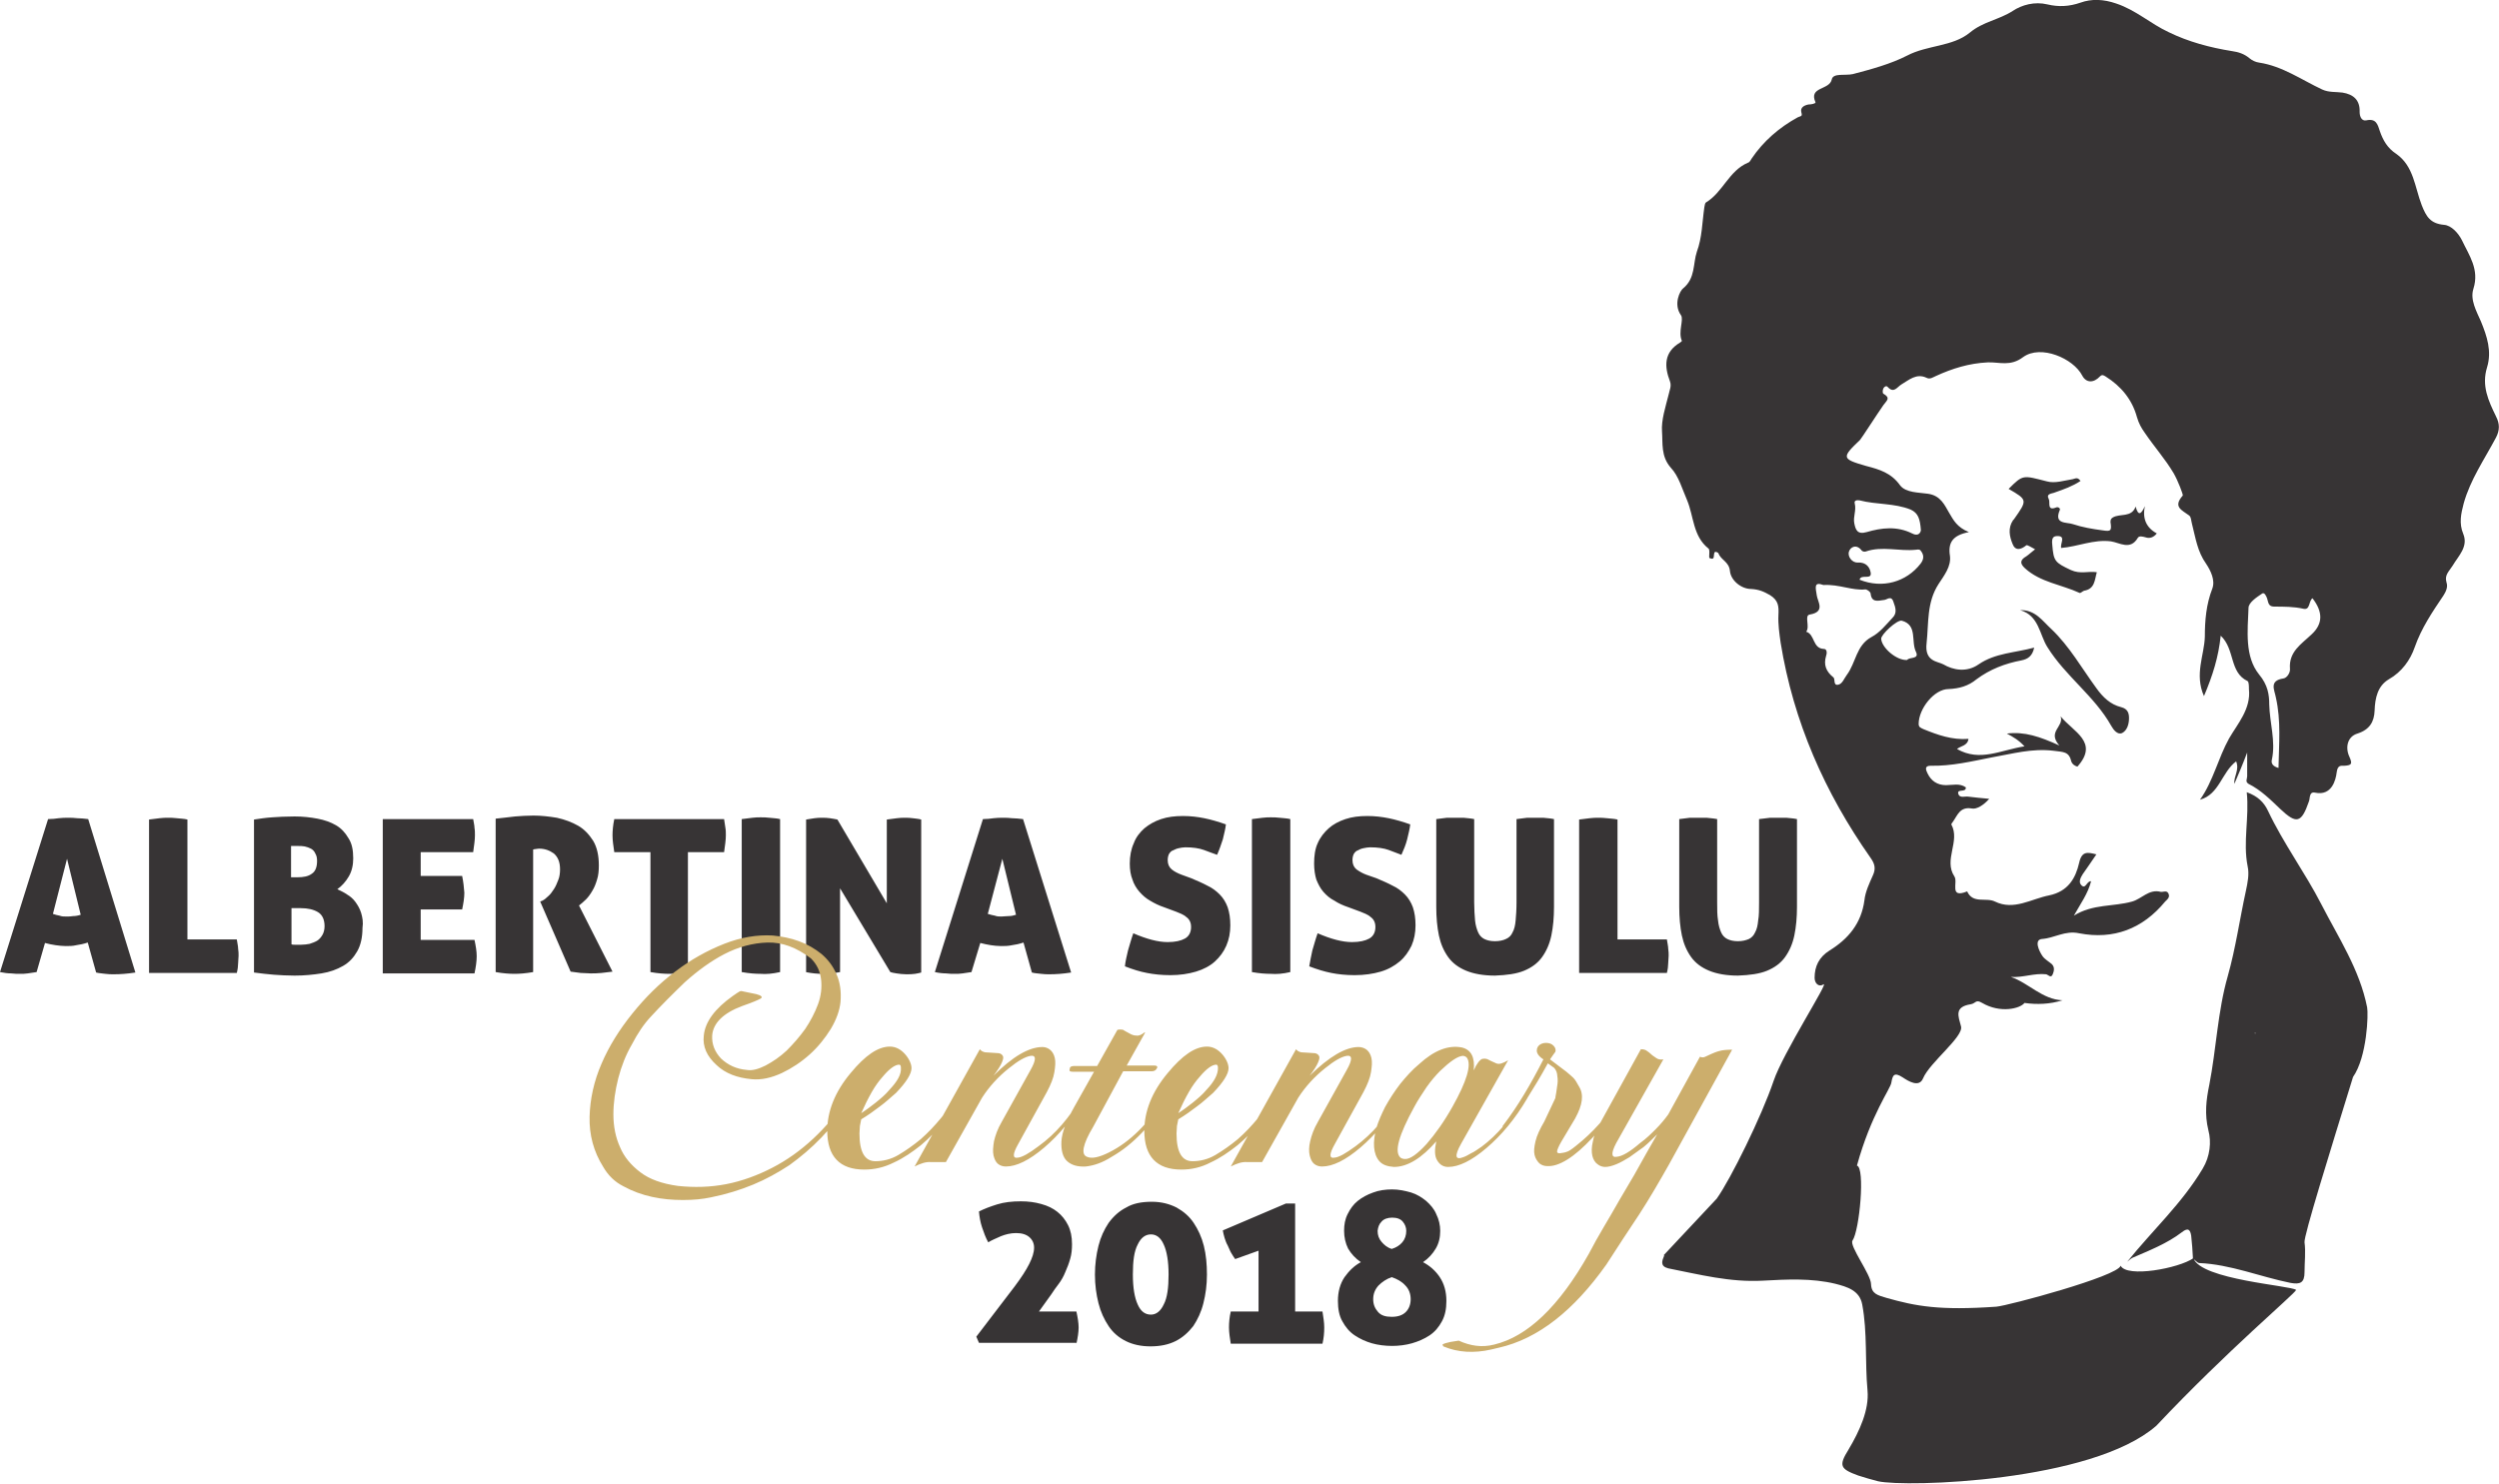 <svg enable-background="new 0 0 566.7 336.6" image-rendering="optimizeQuality" shape-rendering="geometricPrecision" text-rendering="geometricPrecision" viewBox="0 0 566.7 336.6" xmlns="http://www.w3.org/2000/svg"><path d="m244.1 304.8c.3-1.4.5-2.6.5-3.7 0-1-.2-2.2-.5-3.6h-8.5l2.8-3.9c.5-.8 1.1-1.6 1.7-2.4s1.1-1.7 1.5-2.7c.4-.9.8-1.9 1.1-3 .3-1 .4-2.1.4-3.3 0-1.7-.3-3.1-.9-4.3s-1.4-2.2-2.4-3-2.2-1.4-3.7-1.8c-1.4-.4-2.9-.6-4.6-.6-2 0-3.8.2-5.4.7s-2.9 1-4.1 1.6c.1 1.2.3 2.4.7 3.6s.8 2.3 1.4 3.4c.8-.5 1.8-.9 2.9-1.4 1-.4 2.2-.7 3.4-.7 1.3 0 2.3.3 3 .9s1.1 1.4 1.1 2.4c0 1.1-.4 2.3-1.1 3.7s-1.8 3.1-3.3 5.1l-8.7 11.4.6 1.4h22.1zm11.3-30.9c-1.6.8-2.9 2-4 3.5-1 1.5-1.8 3.2-2.3 5.2s-.8 4.2-.8 6.5c0 2.4.3 4.5.8 6.5s1.3 3.7 2.3 5.2 2.3 2.6 3.9 3.4 3.5 1.2 5.6 1.2c2.2 0 4.1-.4 5.7-1.2s2.9-2 4-3.4c1-1.5 1.8-3.2 2.3-5.2s.8-4.1.8-6.5c0-2.3-.2-4.5-.7-6.5s-1.3-3.7-2.3-5.2-2.3-2.6-3.9-3.5c-1.6-.8-3.4-1.3-5.6-1.3-2.4 0-4.3.4-5.8 1.3zm8.5 8.4c.7 1.5 1.1 3.8 1.1 6.8s-.3 5.3-1.1 6.8c-.7 1.5-1.7 2.3-2.9 2.3-1.3 0-2.3-.7-3-2.3-.7-1.5-1.1-3.8-1.1-6.8 0-3.1.3-5.3 1.1-6.8.7-1.5 1.7-2.3 3-2.3 1.2 0 2.2.7 2.9 2.3zm21.5 1.4v13.8h-6.3c-.3 1.3-.4 2.5-.4 3.6 0 1.2.2 2.4.4 3.7h20.8c.3-1.3.4-2.5.4-3.7 0-1.1-.2-2.3-.4-3.6h-6.2v-24.5h-2.1l-14.3 6.1c.1.5.2 1.1.4 1.7s.4 1.2.7 1.7c.3.6.5 1.2.8 1.7s.6 1 .9 1.4zm40.3-8.3c-.5-1.2-1.3-2.1-2.3-3-1-.8-2.1-1.5-3.4-1.9-1.4-.4-2.8-.7-4.3-.7s-3 .2-4.3.7c-1.4.5-2.5 1.1-3.5 1.9s-1.7 1.8-2.3 3-.8 2.4-.8 3.8.3 2.8.9 4c.7 1.2 1.6 2.2 2.9 3.1-1.5.8-2.7 2-3.7 3.4-1 1.5-1.5 3.3-1.5 5.4 0 1.8.3 3.4 1 4.6.7 1.3 1.6 2.4 2.8 3.2s2.5 1.4 3.9 1.8 3 .6 4.6.6c1.5 0 3.1-.2 4.5-.6s2.8-1 4-1.8 2.1-1.9 2.8-3.2 1-2.8 1-4.6c0-2.1-.5-3.9-1.5-5.4s-2.3-2.6-3.8-3.4c1.2-.8 2.2-1.9 2.9-3.1s1-2.5 1-4c0-1.3-.3-2.6-.9-3.8zm-6.9 22.2c-.7.7-1.7 1.1-3.2 1.1-1.4 0-2.4-.3-3.1-1.1s-1.1-1.7-1.1-2.9.4-2.2 1.2-3.1c.8-.8 1.8-1.5 3-1.9 1.2.4 2.3 1 3.1 1.9.8.8 1.2 1.9 1.2 3.1s-.4 2.2-1.1 2.9zm-5.5-20.5c.5-.6 1.4-.9 2.4-.9 1.1 0 1.9.3 2.4.9s.8 1.3.8 2.1c0 1-.3 1.9-.9 2.6s-1.4 1.2-2.4 1.5c-1-.3-1.7-.9-2.3-1.6s-.9-1.5-.9-2.5c.1-.8.3-1.5.9-2.1zm-303.1-63.2c.8.2 1.6.4 2.4.5s1.5.2 2.3.2 1.6 0 2.4-.2c.8-.1 1.7-.3 2.6-.6l1.9 6.8c.8.2 1.5.2 2.1.3s1.3.1 1.9.1c1.4 0 3-.1 4.9-.4l-10.7-34.8c-.9-.1-1.7-.2-2.5-.2-.7-.1-1.4-.1-2-.1-.7 0-1.5 0-2.2.1s-1.5.2-2.4.2l-10.9 34.7c1 .2 1.8.3 2.5.3.8.1 1.4.1 2 .1s1.2 0 1.8-.1 1.3-.2 2-.3zm8.1-6.4c-.6.2-1.2.3-1.7.3-.5.1-1.1.1-1.6.1s-1 0-1.5-.2c-.5-.1-1-.2-1.5-.4l3.2-12.5zm15.6 13.2h19.8c.2-.8.3-1.6.3-2.2s.1-1.2.1-1.7 0-1-.1-1.6c0-.6-.2-1.3-.3-2.1h-11.2v-27.2c-.8-.2-1.6-.2-2.4-.3-.7-.1-1.4-.1-2-.1-.5 0-1.2 0-1.9.1s-1.5.2-2.4.3v34.8zm48-13.6c-.3-1-.8-1.8-1.3-2.5s-1.2-1.3-1.9-1.7c-.7-.5-1.4-.8-2.2-1.2 1-.7 1.9-1.7 2.6-2.9s1-2.6 1-4.1c0-1.9-.3-3.4-1.1-4.6-.7-1.2-1.6-2.2-2.8-2.9s-2.6-1.2-4.2-1.5-3.3-.5-5.2-.5-3.7.1-5.1.2c-1.5.1-2.8.3-4.1.5v34.7c1.6.2 3.1.4 4.5.5s3 .2 4.7.2c2.2 0 4.2-.2 6.1-.5s3.5-.9 4.9-1.7 2.4-1.9 3.2-3.3 1.2-3.2 1.2-5.3c.2-1.3 0-2.4-.3-3.4zm-13.7-1.1c1.6 0 2.9.3 3.9.9s1.5 1.7 1.5 3.2c0 .8-.2 1.5-.5 2s-.7 1-1.2 1.3-1.1.5-1.7.7c-.6.1-1.2.2-1.9.2-.6 0-1 0-1.4 0-.3 0-.6 0-.8-.1v-8.2zm-2-14.1h.7.7c.5 0 1 0 1.5.1s1 .3 1.4.5.8.6 1 1.1c.3.5.4 1 .4 1.7 0 1.4-.4 2.4-1.2 2.9-.8.6-1.9.8-3.3.8h-1.4v-7.1zm38.6 6.8h-9.4v-5.4h11.9c.2-1.5.4-2.7.4-3.8 0-.6 0-1.2-.1-1.7 0-.6-.2-1.3-.3-2h-20.5v35h20.8c.3-1.4.5-2.7.5-3.9 0-1.1-.2-2.3-.5-3.7h-12.2v-6.9h9.4c.3-1.4.5-2.7.5-3.8-.1-1.2-.2-2.4-.5-3.8zm7.6 21.8c1.7.3 3.1.4 4.3.4 1.1 0 2.5-.1 4.2-.4v-27.8c.1 0 .2-.1.5-.1.2 0 .5-.1.8-.1 1.4 0 2.4.4 3.4 1.1.9.8 1.4 1.9 1.4 3.6 0 .8-.1 1.7-.4 2.4-.3.8-.6 1.5-1 2.1s-.8 1.2-1.3 1.6c-.5.5-.9.8-1.3 1l-.5.2 6.9 15.9c.7.1 1.4.2 2.3.3.8 0 1.6.1 2.2.1.7 0 1.6 0 2.5-.1s1.8-.2 2.5-.3l-7.6-15c.5-.4 1-.8 1.6-1.4.5-.5 1-1.2 1.4-1.9.5-.8.8-1.6 1.1-2.6.3-.9.4-2 .4-3.2 0-2.2-.4-4.1-1.3-5.6-.9-1.4-2-2.6-3.4-3.4s-3-1.4-4.8-1.8c-1.8-.3-3.6-.5-5.3-.5-1.5 0-2.9.1-4.2.2-1.4.2-2.8.3-4.4.5zm35.1 0c1.7.3 3.1.4 4.3.4 1.1 0 2.5-.1 4.2-.4v-27.2h8.2c.2-1.5.4-2.7.4-3.8 0-.6 0-1.2-.1-1.7-.1-.6-.2-1.3-.3-2h-24.9c-.3 1.4-.4 2.7-.4 3.7 0 1.2.2 2.4.4 3.8h8.2zm29.4 0v-34.7c-.8-.2-1.6-.2-2.4-.3-.7-.1-1.4-.1-2-.1s-1.2 0-1.9.1-1.5.2-2.4.3v34.7c1.7.3 3.1.4 4.3.4 1.2.1 2.6 0 4.4-.4zm5.8 0c1.5.3 2.7.4 3.9.4s2.4-.1 3.9-.4v-19l11.4 19c.3.1.7.2 1.4.3s1.4.2 2.2.2c.7 0 1.4 0 2-.1s1.1-.2 1.4-.3v-34.7c-.7-.2-1.3-.2-1.9-.3s-1.2-.1-1.8-.1c-.5 0-1.2 0-1.8.1-.7.1-1.5.2-2.3.3v19l-11.2-19c-.5-.1-1-.2-1.7-.3-.6-.1-1.2-.1-1.8-.1-.5 0-1.1 0-1.7.1s-1.2.2-1.9.3v34.6zm39.6-6.6c.8.2 1.7.4 2.4.5s1.5.2 2.3.2 1.6 0 2.5-.2c.8-.1 1.7-.3 2.6-.6l1.9 6.8c.7.2 1.4.2 2.1.3s1.3.1 1.9.1c1.4 0 3-.1 4.9-.4l-10.9-34.8c-.9-.1-1.8-.2-2.5-.2-.7-.1-1.4-.1-2-.1-.7 0-1.5 0-2.2.1s-1.5.2-2.4.2l-10.9 34.7c.9.2 1.8.3 2.5.3.8.1 1.4.1 2 .1s1.2 0 1.8-.1 1.3-.2 2-.3zm8.1-6.4c-.6.2-1.1.3-1.7.3s-1.1.1-1.6.1-1 0-1.5-.2c-.5-.1-1-.2-1.6-.4l3.3-12.5zm37.5-9.1c-.8-.3-1.6-.7-2.2-1.2s-.9-1.2-.9-2.1c0-.5.1-1 .3-1.4.2-.3.5-.7.9-.8.4-.2.8-.4 1.3-.5s1-.2 1.5-.2c1.7 0 3.1.2 4.2.6s2.1.8 3 1.1c.5-1.1.9-2.3 1.3-3.5.3-1.3.6-2.4.7-3.4-1.7-.6-3.4-1.1-4.9-1.4s-3.1-.5-4.8-.5c-1.9 0-3.5.2-5 .7s-2.7 1.2-3.8 2.1c-1 .9-1.9 2-2.4 3.4-.6 1.3-.9 2.9-.9 4.6 0 1.4.2 2.6.6 3.6.3 1 .9 2 1.6 2.8s1.5 1.5 2.4 2c1 .6 2 1.1 3.2 1.5l2.7 1c.4.2.8.3 1.2.5s.8.4 1.1.7c.3.2.6.5.8.9s.3.8.3 1.4c0 1.2-.5 2.1-1.4 2.6s-2.2.8-3.9.8c-2.2 0-4.8-.7-7.8-2-.5 1.4-.8 2.6-1.2 3.9-.3 1.3-.6 2.5-.7 3.6 1.8.7 3.4 1.2 5 1.5 1.5.3 3.3.5 5.3.5 2.2 0 4.1-.3 5.8-.8s3.2-1.3 4.3-2.3 2-2.2 2.6-3.6.9-2.9.9-4.6c0-1.6-.2-2.9-.6-4.1-.4-1.1-1-2.1-1.8-2.9s-1.7-1.5-2.8-2c-1.1-.6-2.3-1.1-3.7-1.7zm24.7 22.1v-34.7c-.8-.2-1.6-.2-2.4-.3-.7-.1-1.4-.1-2-.1-.5 0-1.2 0-1.9.1s-1.5.2-2.4.3v34.7c1.7.3 3.1.4 4.3.4 1.3.1 2.7 0 4.4-.4zm17.2-22.1c-.8-.3-1.5-.7-2.2-1.2-.6-.5-.9-1.2-.9-2.1 0-.5.1-1 .3-1.4.2-.3.5-.7.9-.8.3-.2.8-.4 1.3-.5s1-.2 1.5-.2c1.7 0 3.1.2 4.2.6s2.1.8 2.9 1.1c.5-1.1 1-2.3 1.3-3.5.3-1.3.6-2.4.7-3.4-1.7-.6-3.4-1.1-4.9-1.4s-3.1-.5-4.8-.5c-1.9 0-3.5.2-5 .7s-2.8 1.2-3.8 2.1-1.9 2-2.5 3.4c-.6 1.3-.8 2.9-.8 4.6 0 1.4.2 2.6.5 3.6.4 1 .9 2 1.6 2.8s1.5 1.5 2.5 2c.9.6 2 1.1 3.2 1.5l2.7 1c.4.2.8.3 1.2.5s.8.4 1.1.7c.3.2.6.5.8.9s.3.8.3 1.4c0 1.2-.5 2.1-1.4 2.6s-2.2.8-3.9.8c-2.2 0-4.8-.7-7.8-2-.5 1.4-.8 2.6-1.2 3.9-.3 1.3-.5 2.5-.7 3.6 1.8.7 3.5 1.2 5 1.5s3.3.5 5.3.5c2.2 0 4.2-.3 5.9-.8s3.1-1.3 4.3-2.3 2-2.2 2.7-3.6c.6-1.4.9-2.9.9-4.6 0-1.6-.2-2.9-.6-4.1-.4-1.1-1-2.1-1.8-2.9s-1.7-1.5-2.8-2c-1.1-.6-2.3-1.1-3.7-1.7zm35.8 21.8c1.7-.7 3.1-1.7 4.1-3.1s1.7-3 2.1-4.9.6-4.1.6-6.5v-19.9c-.9-.2-1.7-.2-2.4-.3-.7 0-1.3 0-1.9 0-.5 0-1.2 0-1.8 0-.7.1-1.5.2-2.4.3v18.9c0 1.6-.1 3-.2 4.1s-.3 2-.7 2.7c-.3.7-.8 1.2-1.5 1.5-.6.3-1.5.5-2.5.5s-1.8-.2-2.4-.5-1.1-.8-1.4-1.5-.6-1.6-.7-2.7c-.1-1.2-.2-2.5-.2-4.1v-18.9c-.9-.2-1.7-.2-2.4-.3-.7 0-1.3 0-1.9 0s-1.2 0-1.9 0c-.7.1-1.5.2-2.4.3v19.9c0 2.4.2 4.6.6 6.5s1.1 3.5 2.1 4.9 2.4 2.4 4.1 3.1 3.9 1.1 6.5 1.1c2.7-.1 4.9-.4 6.6-1.1zm12.5.5h19.9c.2-.8.3-1.6.3-2.2s.1-1.2.1-1.7 0-1-.1-1.6c0-.6-.2-1.3-.3-2.1h-11.2v-27.2c-.8-.2-1.6-.2-2.4-.3-.7-.1-1.4-.1-2-.1-.5 0-1.2 0-1.9.1s-1.5.2-2.4.3zm42.6-.5c1.7-.7 3.1-1.7 4.1-3.1s1.7-3 2.1-4.9.6-4.1.6-6.5v-19.9c-.9-.2-1.7-.2-2.4-.3-.7 0-1.3 0-1.9 0-.5 0-1.2 0-1.8 0-.7.1-1.5.2-2.5.3v18.9c0 1.6 0 3-.2 4.1-.1 1.1-.3 2-.7 2.7-.3.7-.8 1.2-1.4 1.5-.7.3-1.5.5-2.5.5s-1.8-.2-2.4-.5-1.1-.8-1.4-1.5-.6-1.6-.7-2.7c-.2-1.2-.2-2.5-.2-4.1v-18.9c-1-.2-1.7-.2-2.4-.3-.7 0-1.3 0-1.9 0s-1.2 0-1.9 0c-.7.1-1.5.2-2.4.3v19.9c0 2.4.2 4.6.6 6.5s1.1 3.5 2.1 4.9 2.4 2.4 4.1 3.1 3.9 1.1 6.5 1.1c2.7-.1 4.9-.4 6.6-1.1z" fill="#373435"/><path d="m192.9 248.8c-.3-.2-.5-.2-.7.2-2.3 3.5-4.9 6.6-7.8 9.3s-6 4.9-9.3 6.6-6.8 3-10.4 3.7-7.3.8-11 .4c-3.6-.5-6.4-1.5-8.5-3.1s-3.7-3.5-4.6-5.7c-1-2.2-1.5-4.7-1.5-7.4s.4-5.4 1.1-8.2c.7-2.7 1.7-5.3 3.1-7.7 1.3-2.5 2.7-4.6 4.3-6.3 2.3-2.5 4.9-5.1 7.7-7.8 2.9-2.6 5.9-4.8 9-6.4s6.4-2.5 9.7-2.6c3.4-.1 6.6 1.1 9.9 3.6 1.4 1.4 2.1 3 2.3 4.8s0 3.7-.7 5.6-1.7 3.8-2.9 5.6c-1.3 1.8-2.7 3.4-4.2 4.9-1.5 1.4-3.1 2.5-4.8 3.4-1.6.8-3 1.2-4.2 1-2.4-.2-4.3-1.1-5.9-2.6-1.4-1.5-2.1-3.2-2-5.2.2-2.8 2.5-5.1 6.8-6.7 2.3-.8 3.7-1.4 4.2-1.7s.2-.7-1-1l-3.4-.7c-.1 0-.3 0-.7.3-.4.2-.7.5-1.2.8-4.1 2.9-6.3 5.9-6.6 9-.3 2.5.7 4.7 2.9 6.7 2 1.9 4.7 2.9 8 3.2 2.2.2 4.4-.3 6.8-1.4 2.3-1.1 4.4-2.5 6.3-4.2s3.5-3.7 4.8-5.8c1.3-2.2 2-4.2 2.2-6.1.2-2.4-.1-4.5-.9-6.3-.8-1.9-2-3.4-3.4-4.6-1.5-1.2-3.2-2.2-5.1-2.9s-3.9-1.1-6-1.3c-3.5-.2-7.2.4-11 1.9s-7.6 3.6-11.1 6.3c-3.6 2.7-6.8 5.9-9.7 9.5s-5.3 7.4-7 11.4c-1.7 3.9-2.6 8-2.7 12-.1 4.1.9 7.9 3.1 11.4 1.1 1.9 2.6 3.4 4.6 4.4 2 1.1 4.2 1.9 6.5 2.4s4.6.7 7 .7 4.4-.2 6.3-.6c3.5-.7 6.7-1.7 9.6-2.9s5.6-2.7 8.2-4.4c2.5-1.8 5-3.9 7.3-6.3s4.6-5.3 7-8.6c-.2-.3-.2-.5-.4-.6zm2 8.3.1-1.7.3-1.5c1.5-.9 2.9-1.9 4.2-2.9 1.4-1 2.5-2.1 3.7-3.1 2.3-2.4 3.5-4.3 3.5-5.6 0-.8-.4-1.9-1.3-3-1-1.2-2.2-1.9-3.6-1.9-2.7 0-5.6 2-8.9 6-3.6 4.3-5.3 8.7-5.3 13.1 0 5.8 2.8 8.8 8.4 8.8 2.3 0 4.5-.5 6.7-1.6 2.2-1 4.2-2.4 6.1-3.9 1.9-1.6 3.6-3.3 5.1-5.3 1.5-1.9 2.8-3.7 3.8-5.4.2-.3.2-.5-.1-.6-.2-.2-.4 0-.6.3-1 1.5-2.2 3.1-3.6 4.8s-2.9 3.3-4.6 4.8c-1.7 1.4-3.4 2.6-5.1 3.6s-3.5 1.4-5.2 1.4c-2.4 0-3.6-2.1-3.6-6.3zm6.8-9.9c-.9 1.1-2 2-3.1 2.9-1 .8-2.2 1.7-3.3 2.4.8-1.8 1.6-3.4 2.4-4.8s1.6-2.5 2.5-3.5c1.5-1.8 2.8-2.7 3.7-2.7.3 0 .4.3.4.8.1 1.4-.8 3-2.6 4.9zm33.8 12.8c-2.1 1.6-3.7 2.5-4.7 2.6-1.2.2-1.2-.8.1-3.1l6.5-11.8c.9-1.7 1.5-3.2 1.7-4.5s.3-2.3.1-3.2-.6-1.5-1.1-1.9-1.1-.6-1.7-.6c-3.1 0-6.8 2.2-11.1 6.5 1-1.3 1.6-2.3 1.9-3s.4-1.2.2-1.5-.4-.5-.9-.6c-.5 0-1-.1-1.5-.1-.6 0-1.1-.1-1.6-.1-.5-.1-.9-.3-1.2-.7l-14.8 26.6c1.4-.7 2.6-1.1 3.7-1h3.4l8.2-14.6c1.6-2.5 3.7-4.8 6.1-6.7 2.1-1.7 3.7-2.6 4.9-2.8 1.3-.2 1.3.9 0 3.2l-6.5 11.7c-1 1.7-1.5 3.2-1.8 4.5-.2 1.3-.3 2.3-.1 3.2.2.8.5 1.5 1 1.9s1.1.6 1.8.6c2.4 0 5.3-1.4 8.7-4.3s6.5-6.6 9.2-11.2c.2-.3.2-.5-.1-.6-.2-.2-.4 0-.6.3-2.8 4.7-5.9 8.4-9.8 11.2zm17.9-26.4-4.6 8.2h-5.2c-.6 0-1 .2-1 .6-.2.5 0 .7.6.7h4.9l-4.5 8c-1.8 3.2-2.8 5.8-2.9 7.8s.3 3.6 1.3 4.5 2.4 1.3 4.2 1.2c1.8-.2 3.7-.8 5.9-2.2 4.9-2.8 9.1-7.3 12.8-13.3.1-.3.1-.5-.1-.6-.2-.2-.3 0-.6.3-3.7 6-7.9 10.2-12.7 12.6-2.2 1.1-3.9 1.5-5 1-1.4-.5-1-2.8 1.4-6.8l6.8-12.6h6.5c.5 0 .9-.2 1.1-.6.3-.4.1-.7-.5-.7h-6.3l4.2-7.5h-.2c-.6.5-1.2.8-1.8.7-.6 0-1.1-.2-1.6-.5s-1-.5-1.4-.8c-.5-.1-.9-.1-1.3 0zm13.4 23.5.1-1.7.3-1.5c1.5-.9 2.9-1.9 4.2-2.9 1.4-1 2.5-2.1 3.7-3.1 2.3-2.4 3.5-4.3 3.5-5.6 0-.8-.4-1.9-1.3-3-1-1.2-2.2-1.9-3.6-1.9-2.7 0-5.6 2-8.9 6-3.6 4.3-5.3 8.7-5.3 13.1 0 5.8 2.8 8.8 8.4 8.8 2.3 0 4.5-.5 6.6-1.6 2.2-1 4.2-2.4 6.1-3.9 1.9-1.6 3.7-3.3 5.2-5.3 1.5-1.9 2.8-3.7 3.8-5.4.2-.3.2-.5-.1-.6-.2-.2-.4 0-.6.3-1 1.5-2.2 3.1-3.6 4.8s-2.9 3.3-4.6 4.8c-1.7 1.4-3.4 2.6-5.1 3.6s-3.5 1.4-5.2 1.4c-2.4 0-3.6-2.1-3.6-6.3zm6.8-9.9c-.9 1.1-2 2-3.1 2.9-1 .8-2.2 1.7-3.3 2.4.8-1.8 1.6-3.4 2.4-4.8s1.6-2.5 2.5-3.5c1.5-1.8 2.8-2.7 3.7-2.7.3 0 .4.3.4.8 0 1.4-.8 3-2.6 4.9zm33.8 12.8c-2.2 1.6-3.7 2.5-4.8 2.6-1.2.2-1.2-.8.1-3.1l6.5-11.8c.9-1.7 1.5-3.2 1.7-4.5s.3-2.3.1-3.2-.6-1.5-1.1-1.9-1.2-.6-1.8-.6c-3 0-6.7 2.2-11.1 6.5 1-1.3 1.6-2.3 1.9-3s.4-1.2.2-1.5-.4-.5-.9-.6c-.5 0-1-.1-1.5-.1s-1.1-.1-1.6-.1c-.5-.1-.9-.3-1.2-.7l-14.8 26.6c1.4-.7 2.6-1.1 3.7-1h3.4l8.2-14.6c1.6-2.5 3.7-4.8 6.1-6.7 2.1-1.7 3.7-2.6 4.9-2.8 1.3-.2 1.3.9 0 3.2l-6.5 11.7c-1 1.7-1.5 3.2-1.8 4.5s-.3 2.3-.1 3.2c.2.8.5 1.5 1 1.9s1.1.6 1.8.6c2.4 0 5.3-1.4 8.7-4.3s6.5-6.6 9.2-11.2c.2-.3.2-.5-.1-.6-.2-.2-.4 0-.6.3-2.6 4.7-5.8 8.4-9.6 11.2zm14.5-18.7c-1.7 1.4-3.1 3-4.4 4.6-1.3 1.7-2.4 3.4-3.4 5.2-.8 1.6-1.5 3.2-2 4.8-.4 1.6-.6 3-.5 4.3s.5 2.4 1.2 3.2 1.8 1.2 3.3 1.3c3.1 0 6.3-2 9.6-5.8-.4 1.9-.4 3.3.2 4.3s1.4 1.5 2.5 1.5c2.4 0 5.3-1.4 8.7-4.3s6.5-6.6 9.2-11.2c.2-.3.2-.5-.1-.6-.2-.2-.4 0-.6.3-2.9 4.8-6.1 8.6-9.6 11.2-.9.6-1.7 1.2-2.4 1.5-.7.4-1.2.7-1.8.9-1.8.7-2-.3-.5-3l10.7-19c-1.2.7-2 1-2.7.7-.6-.3-1.2-.5-1.7-.8s-1-.3-1.5-.2c-.5.2-1.2 1-1.9 2.6.3-3-.6-4.7-2.7-5.2-3.1-.6-6.3.7-9.6 3.7zm10.8-1.3c1 1.6-.1 5.3-3.3 11-1.9 3.4-3.9 6.2-5.9 8.5-2.1 2.3-3.7 3.4-4.8 3.4-.5 0-.8-.1-1.1-.3-1.5-1.3-.4-5.1 3.1-11.5.9-1.7 1.9-3.1 2.8-4.5 1-1.4 2-2.6 3.1-3.7 2.2-2.1 3.9-3.3 5.1-3.4.4 0 .8.2 1 .5zm28.4 18.1c1.2-1.3 2.4-2.7 3.6-4.2 1.2-1.4 2.2-3.1 3.1-4.8.2-.3.2-.5-.1-.6-.2-.2-.4 0-.6.3-1.3 2.2-2.8 4.3-4.4 6.1s-3.4 3.5-5.3 5c-1 .8-1.7 1.3-2.2 1.4-.5.2-1 .2-1.5.3-.4 0-.6-.1-.6-.4s.3-1.1 1-2.3l3.1-5.2c1.7-3.1 2-5.4.9-7.2-.5-.9-.9-1.6-1.3-2s-.9-.8-1.6-1.4l-3.7-2.8c.6-.9 1-1.4 1.2-1.7.1-.2.1-.6-.1-1-.3-.5-.8-.9-1.5-1s-1.3 0-1.8.3-.8.8-.8 1.4.4 1.3 1.5 2c-2.9 5.7-5.8 10.6-9 14.8-.3.3-.3.5-.2.7.2.2.4.1.7-.2 1.7-2 3.4-4.2 4.9-6.6s3.1-5 4.6-7.8l1.4 1c.3.3.6.8.7 1.4.1.7.2 1.4.1 2.2s-.2 1.5-.3 2.1-.2 1-.2 1.2l-2.5 5.3c-1 1.7-1.7 3.2-2 4.5s-.4 2.3-.2 3.1.6 1.4 1.1 1.9c.5.4 1.1.6 1.7.6 2.7.2 6.2-2 10.3-6.4zm-22.3 46.9c-2.7.7-5.4.3-8-.9l-1.9.3c-.8.2-1.4.3-1.8.6l.2.4c3.3 1.4 7 1.6 10.9.7l1.7-.4c8.8-2 16.9-8.3 24.4-18.9 2.5-3.9 5-7.7 7.4-11.3 2.4-3.7 4.6-7.5 6.8-11.4l14.3-26c-1.2 0-2.2.1-2.9.3-.8.2-1.4.5-1.9.7s-1 .5-1.3.6c-.4.2-.8.2-1.2 0l-7.2 13.1c-.8 1.1-1.7 2.2-2.8 3.3s-2.2 2.2-3.6 3.2c-2.2 1.9-4 3-5.3 3.1-1.2.2-1.3-.8-.1-3.1l10.7-19c-.7.1-1.2 0-1.6-.3s-.8-.5-1.1-.8-.7-.6-1-.8c-.4-.3-.8-.4-1.4-.4l-9.1 16.5c-1 1.7-1.6 3.2-1.8 4.5-.3 1.3-.3 2.3-.1 3.2.2.8.6 1.5 1.2 1.9.5.4 1.1.6 1.7.6.7 0 1.5-.2 2.5-.6s2-1 3-1.6c1-.7 2.1-1.5 3.2-2.3 1.1-.9 2.1-1.9 3.1-2.9l-2.4 4.2-2.8 5-3.3 5.6c-1.2 2.1-2.4 4.2-3.6 6.2s-2.3 4-3.4 6.1c-6.7 11.9-13.9 18.8-21.5 20.6z" fill="#ccae6c"/><path d="m458.1 138.4c4.3 1.2 4.4 5.6 6.2 8.4 4.1 6.6 10.7 11.1 14.5 17.9.5.9 1.4 2 2.4 1.6 1.2-.6 1.6-2.1 1.6-3.4 0-1-.2-2.1-1.8-2.5-2.4-.6-4.1-2.2-5.6-4.3-3.3-4.5-6.1-9.5-10.2-13.4-2-1.8-3.6-4.4-7.1-4.3zm28.3-23.6c-.8 1.8-1.5 2.4-2.1.1-.9 2.6-3.6 1.5-5.2 2.5-.3.2-.5.4-.5 1 .3 2 .1 2.2-1.8 1.9-2.3-.3-4.6-.7-6.7-1.4-1.4-.5-4.4.1-3-3.2.2-.3-.3-.8-.8-.6-2.2.9-1.3-1.2-1.7-1.9-.7-1.3.8-1.2 1.4-1.5 2-.7 4-1.4 5.8-2.6-.7-1-1.2-.5-1.8-.4-1.9.3-4 1-5.8.5-5.5-1.4-5.4-1.6-8.7 1.7 4.3 2.5 4.3 2.5 1.2 6.9-.1.1-.2.2-.2.2-1.2 1.8-.8 3.7-.1 5.4.6 1.6 1.9 1.3 3.1.3.2-.2 1.2.5 2 .9-.8.6-1.4 1.2-2 1.6-1.4.8-1.5 1.6-.3 2.7 3.5 3.2 8.3 3.7 12.4 5.6.2.1.7-.4 1-.5 2.5-.4 2.4-2.5 2.9-4.2-2-.3-3.7.5-5.9-.5-3.6-1.7-3.9-2-4.2-5.7-.2-1.7.3-2 1.2-2 1.9 0 .6 1.6.8 2.7 3.8-.3 7.4-2 11.3-1.5 2 .3 4.4 2.1 6.1-.8.3-.5 1.1-.3 1.8-.1.9.3 1.8 0 2.5-.9-2.4-1.3-3.3-3.4-2.7-6.2zm79.6-20.4c-1.7-3.5-3.3-6.9-2-11.1 1.1-3.6 0-7-1.4-10.4-1-2.3-2.5-4.9-1.7-7.4 1.4-4.4-1-7.6-2.6-11-.8-1.6-2.4-3.4-4.1-3.5-3.1-.3-4-1.9-5-4.4-1.6-4.1-1.8-8.9-5.8-11.7-2-1.3-3-3.1-3.7-5.1-.5-1.5-.8-3-3.1-2.5-1 .2-1.5-.8-1.5-1.9.1-2.7-1.4-4-3.9-4.4-1.5-.2-3.1 0-4.6-.7-4.7-2.2-9-5.3-14.3-6.1-.8-.1-1.6-.5-2.2-1-1.2-1-2.5-1.4-3.9-1.6-5-.8-9.9-2.1-14.4-4.3-4.1-1.9-7.4-5-11.9-6.5-2.9-1-5.6-1.1-8.1-.2-2.6.9-5 1-7.5.4-2.9-.7-5.8.1-7.9 1.5-3.1 2-6.7 2.4-9.7 4.9-3.9 3.2-9.6 2.8-14.2 5.2-3.7 1.9-8.1 3.1-12.3 4.2-1.7.4-4.5-.3-4.8 1.2-.5 2.5-5.3 1.6-3.7 5.2.1.3-1 .5-1.6.5-1 .2-1.9.7-1.6 1.8.3 1-.2.8-.8 1.1-4.2 2.3-7.8 5.4-10.5 9.4-.2.3-.4.8-.8.9-4.3 1.8-5.7 6.7-9.5 9-.3.2-.3.7-.4 1.1-.5 3.4-.5 6.9-1.7 10.1-.9 2.7-.3 6-3.1 8.3-.7.5-2.3 3.6-.5 6.1.7 1-.7 3.8.2 5.8 0 .1-.2.3-.4.4-3.7 2.2-3.6 5.4-2.3 8.8.4 1.1-.1 2-.3 3-.7 2.8-1.7 5.8-1.5 8.4s-.3 5.6 2 8.2c1.8 1.9 2.6 4.9 3.7 7.4 1.5 3.6 1.3 8.1 4.8 10.9.5.3 0 2.1.3 2.2 1.4.6.7-.9 1.2-1.4.1-.1.7.1.8.3.5 1.5 2.4 1.9 2.6 4 .2 2.2 2.6 4.1 4.8 4.1 1.8.1 2.9.6 4.3 1.4 1.9 1.2 2 2.5 1.9 4.5-.1 2.1.2 4.2.5 6.3 2.9 17.9 10 34 20.4 48.8 1 1.4 1.2 2.5.5 4-.8 1.8-1.7 3.7-1.9 5.6-.7 5.3-3.7 8.8-7.9 11.4-2.4 1.5-3.4 3.6-3.4 6.2 0 1.2.9 2.2 2 1.5 1.5-1-9.2 15.6-11.3 21.9-2.7 8-9.8 22.4-12.9 26.7l-12 12.8.1.1c-.5 1.2-1 2.4.9 2.9 7.1 1.4 14 3.2 21.4 2.8 5.5-.3 11.1-.6 16.5.7 2.7.7 5.5 1.5 6.1 4.7 1.2 6.4.6 13 1.2 19.5.4 4.4-1.8 9.2-4.3 13.4-2.3 3.7-1.9 4.4 2.2 5.9 1.5.5 3 .9 4.5 1.3 6.2 1.4 48.5.2 63.1-12.6 16.1-17.1 31.4-29.9 31.7-30.8-1.1-1-21.6-2.3-23.3-7.2-3.3 2.3-15.1 4.5-16.5 1.7-.6 2.4-25.6 9.1-28.2 9.3-12.9.9-18.2-.1-24.9-2-2-.6-3.4-.9-3.5-3.1 0-2.2-5-8.7-4.2-9.9 1.6-2.3 2.9-16.6 1-17 3.2-11.6 7.6-17.4 7.8-18.8.3-1.7.6-2.5 2.6-1.2 1.2.8 3.7 2.4 4.6.2 1.5-3.6 9.3-9.5 8.6-11.8-.6-2.3-1.6-4.4 2.2-5 1.2-.2 1.1-1.2 2.6-.3 4.1 2.4 8.6 1.3 9.6 0 2.8.4 5.8.3 8.6-.6-4.6-.2-7.6-3.9-11.7-5.3 2.7.2 5.3-.9 8-.6.5.1 1.1 1 1.5 0 .3-.7.5-1.6-.2-2.3-.7-.6-1.6-1.1-2.1-1.8-.9-1.3-1.9-3.7-.2-3.9 2.9-.2 5.3-2 8.5-1.3 7.8 1.5 14.4-1 19.5-7.2.5-.5 1.2-1 .7-1.9-.4-.7-1.2-.2-1.7-.3-2.7-.7-4.3 1.6-6.5 2.2-4.2 1.2-8.9.5-13.2 3.2 1.5-2.7 3.2-5 3.9-7.8-1-.1-1.2 1.9-2.2.9-.7-.7-.2-1.7.3-2.5 1-1.4 2-2.9 3.1-4.5-2-.5-3.3-.8-3.9 1.9-.8 3.5-2.5 6.5-6.8 7.4-4.1.8-8 3.5-12.3 1.4-2-1-5 .6-6.3-2.3-4.2 1.7-2-2.1-2.9-3.4-2.5-3.8 1.4-8-.7-11.8 0-.1.2-.4.3-.5 1.1-1.5 1.6-3.6 4.4-3.1 1 .2 2.6-.7 3.9-2.2-1.9-.2-3.4-.3-4.8-.5-.7-.1-1.9.4-2.2-.6-.4-1.3 1.8-.2 1.7-1.5-1.4-1-3-.5-4.5-.5-2 0-3.4-1-4.2-2.7-.4-.8-.7-1.7.7-1.7 4.8.1 9.3-1 13.9-1.9 4.6-.8 9.1-2.1 14-1.5 2.1.3 3.5.1 4 2.4.2.6.7 1 1.4 1.2 5-5.6-1-7.9-3.8-11.4.8 2.4-3.1 3.4-.3 6.6-4.4-2-7.9-3.2-11.9-2.7 1.5.8 2.7 1.5 4 2.9-5.3.8-10.1 3.6-15.3.6.8-.7 2.4-.7 2.6-2.3-3.7.3-7-.9-10.2-2.2-.6-.3-1.1-.4-1.1-1.2 0-3.4 3.5-7.9 6.8-7.9 2.4-.1 4.5-.7 6.3-2.2 3.1-2.3 6.5-3.6 10.2-4.3 1.5-.3 2.5-1 2.9-2.9-4.4 1.2-8.8 1.2-12.6 3.8-2.7 1.9-5.8 1.3-8 0-1.3-.7-4.3-.6-3.8-4.8.5-4.6 0-9.2 2.7-13.4 1.3-2 2.9-4 2.6-6.4-.5-3.1.7-4.7 4.3-5.4-2.7-1.1-3.5-2.7-4.5-4.4s-1.9-3.9-4.8-4.3c-2-.3-5-.2-6.3-1.9-2-2.8-4.6-3.6-7.7-4.4-5.6-1.6-5.6-1.9-1.4-5.9.3-.3 3.9-5.9 5.3-7.9.8-1.1 1.7-1.6 0-2.6-.2-.1-.2-.8 0-1.2s.7-.7 1-.3c1.4 1.5 2.1 0 3.1-.6 1.7-1 3.4-2.6 5.7-1.5.8.4 1.4-.1 2.1-.4 3.7-1.7 7.5-2.9 11.8-3.1 2.6-.1 5.1 1 8-1.2 4-2.9 11.4.3 13.4 4.2.9 1.7 2.6 1.7 4 .2.5-.5.8-.3 1.3 0 3.5 2.2 6 5.2 7.1 9.2.4 1.4 1 2.5 1.8 3.6 2.1 3.1 4.6 5.9 6.5 9.1 1 1.7 2.2 4.9 2.1 5.1-2.3 2.6-.2 3.3 1.4 4.5.5.3.5 1.3.7 2 .8 3.1 1.2 6.2 3.2 9 1 1.5 2.1 3.7 1.4 5.6-1.4 3.6-1.7 7.3-1.7 10.9-.1 4.2-2.4 8.5-.2 13.5 2-4.7 3.3-8.9 3.8-13.7 3.3 3.1 1.9 8.3 6.1 10.3.3.2.3 1.2.3 1.8.5 4.5-2.6 7.9-4.5 11.2-2.5 4.5-3.6 9.7-6.6 13.9 4.4-1.2 4.9-6.2 8.2-8.7.8 2-.6 3.4-.4 5.1.9-2.1 1.8-4.2 2.9-7.1v5.4c0 .6-.5 1.2.3 1.7 2.8 1.4 5 3.6 7.2 5.7 3.7 3.5 4.8 3.2 6.5-1.7.3-.7 0-2.3 1.4-2 3.8.8 4.7-2.9 4.9-4.6s1-1.5 1.7-1.5c1.7-.1 1.9-.4 1.2-2-1-2.1-.5-4.6 1.8-5.3 2.8-.9 3.8-2.7 3.9-5.2.1-2.9.7-5.6 3.2-7.1 3-1.7 4.9-4.4 5.9-7.3 1.5-4.3 4-8 6.5-11.7.5-.8 1.1-1.9.7-3-.5-1.7.6-2.5 1.4-3.8 1.3-2.2 3.6-4.3 2.4-7.2-1-2.4-.5-4.6.1-6.9 1.5-5.4 4.7-10 7.3-14.9.9-1.7.9-3.2 0-4.9zm-130.4 25.8c0 .5-.5 1.6-2 .8-3.4-1.7-6.9-1.3-10.3-.3-2.1.6-2.5-.5-2.8-2s.5-2.9.1-4.5c-.2-.7.5-.8 1.1-.7 3.8 1 7.9.6 11.6 2.1 1.7.8 2.1 2.1 2.3 4.6zm-13.9 11.3c.3-1.4 2.9.2 2.5-1.7-.2-1.1-1-2.3-2.9-2.2-1.3.1-2.4-1.4-2-2.5.3-1 1.7-1.8 2.9-.2.2.2.6.3.9.2 3.7-1.3 7.6 0 11.4-.4.6-.1.9-.1 1.2.4.7 1 .5 1.9-.2 2.8-3.2 4.1-8.6 5.7-13.8 3.6zm4.9 13.4c-.1-.9 3.6-4.4 4.7-4.1 3.6 1 2 4.7 3.2 7.1.8 1.7-1.6 1.1-2 1.8-2.4.2-5.8-2.8-5.9-4.8zm-3.6-11.2c.4 0 1.1.5 1.2.9.2 2.1 1.6 1.7 3 1.5.7 0 1.7-1.2 2.2.5.5 1.3.8 2.5-.2 3.5-1.5 1.6-2.9 3.4-4.8 4.4-3.5 1.9-3.5 5.8-5.6 8.6-.6.8-1 2-1.9 2.2-1.3.3-.6-1.3-1.2-1.7-1.6-1.3-2.2-2.8-1.6-4.8.2-.5.3-1.6-.5-1.6-2.6-.1-2-3.3-4-3.9.9-1.2-.5-3.7.8-3.9 3.6-.6 1.8-2.9 1.6-4.3-.3-1.9-.7-3.2 1.5-2.4 3.6-.2 6.5 1.3 9.5 1zm101.2 10.2c-2.3 2.2-5.2 3.9-4.9 7.8.1.9-.7 2.1-1.5 2.2-3.3.5-2 2.6-1.7 4.3 1.2 5.3.7 10.5.6 16-1.4-.4-1.7-1.1-1.5-1.9.9-4.2-.5-8.3-.6-12.5 0-2.2-.3-4.4-2.3-6.8-3.3-4.1-2.6-9.9-2.4-15.1 0-1.2 1.8-2.4 3-3.2.6-.5 1 .5 1.2 1 .3.8.2 1.9 1.6 1.9 2.2 0 4.5 0 6.7.5 1.5.3 1.1-1.7 2-2.4 2.4 3.1 2.4 5.8-.2 8.2zm-27 141.5c0 .1 0 .1.1.2zm-.3-5.1c.2 1.7.3 3.4.4 5.2.5.3.9.9 1.4 1 7.1.3 13.8 3.1 20.7 4.5 2.2.4 3.2 0 3.2-2.4 0-2.3.3-4.6 0-6.8-.2-1.4 5.7-20.3 11-37.5 3.2-4.6 3.5-14.3 3.2-15.8-1.7-8.6-6.5-15.8-10.4-23.4-3.7-7.2-8.6-13.8-12.1-21.2-.9-1.9-2.3-3.3-4.8-4.2.6 5.8-.9 11.3.2 16.8.4 1.8 0 3.7-.4 5.6-1.4 6.4-2.3 12.9-4.1 19.3-2.3 8-2.6 16.5-4.2 24.7-.7 3.4-1.1 6.6-.2 10.3.7 2.6.4 5.9-1.3 8.7-4.7 7.9-11.4 14-17.1 21.1.4-.3.8-.7 1.2-.9 3.9-1.7 7.8-3.2 11.2-5.8 1.5-1.2 1.9-.4 2.1.8zm14.4-46h.2l-.1.2z" fill="#373435"/></svg>